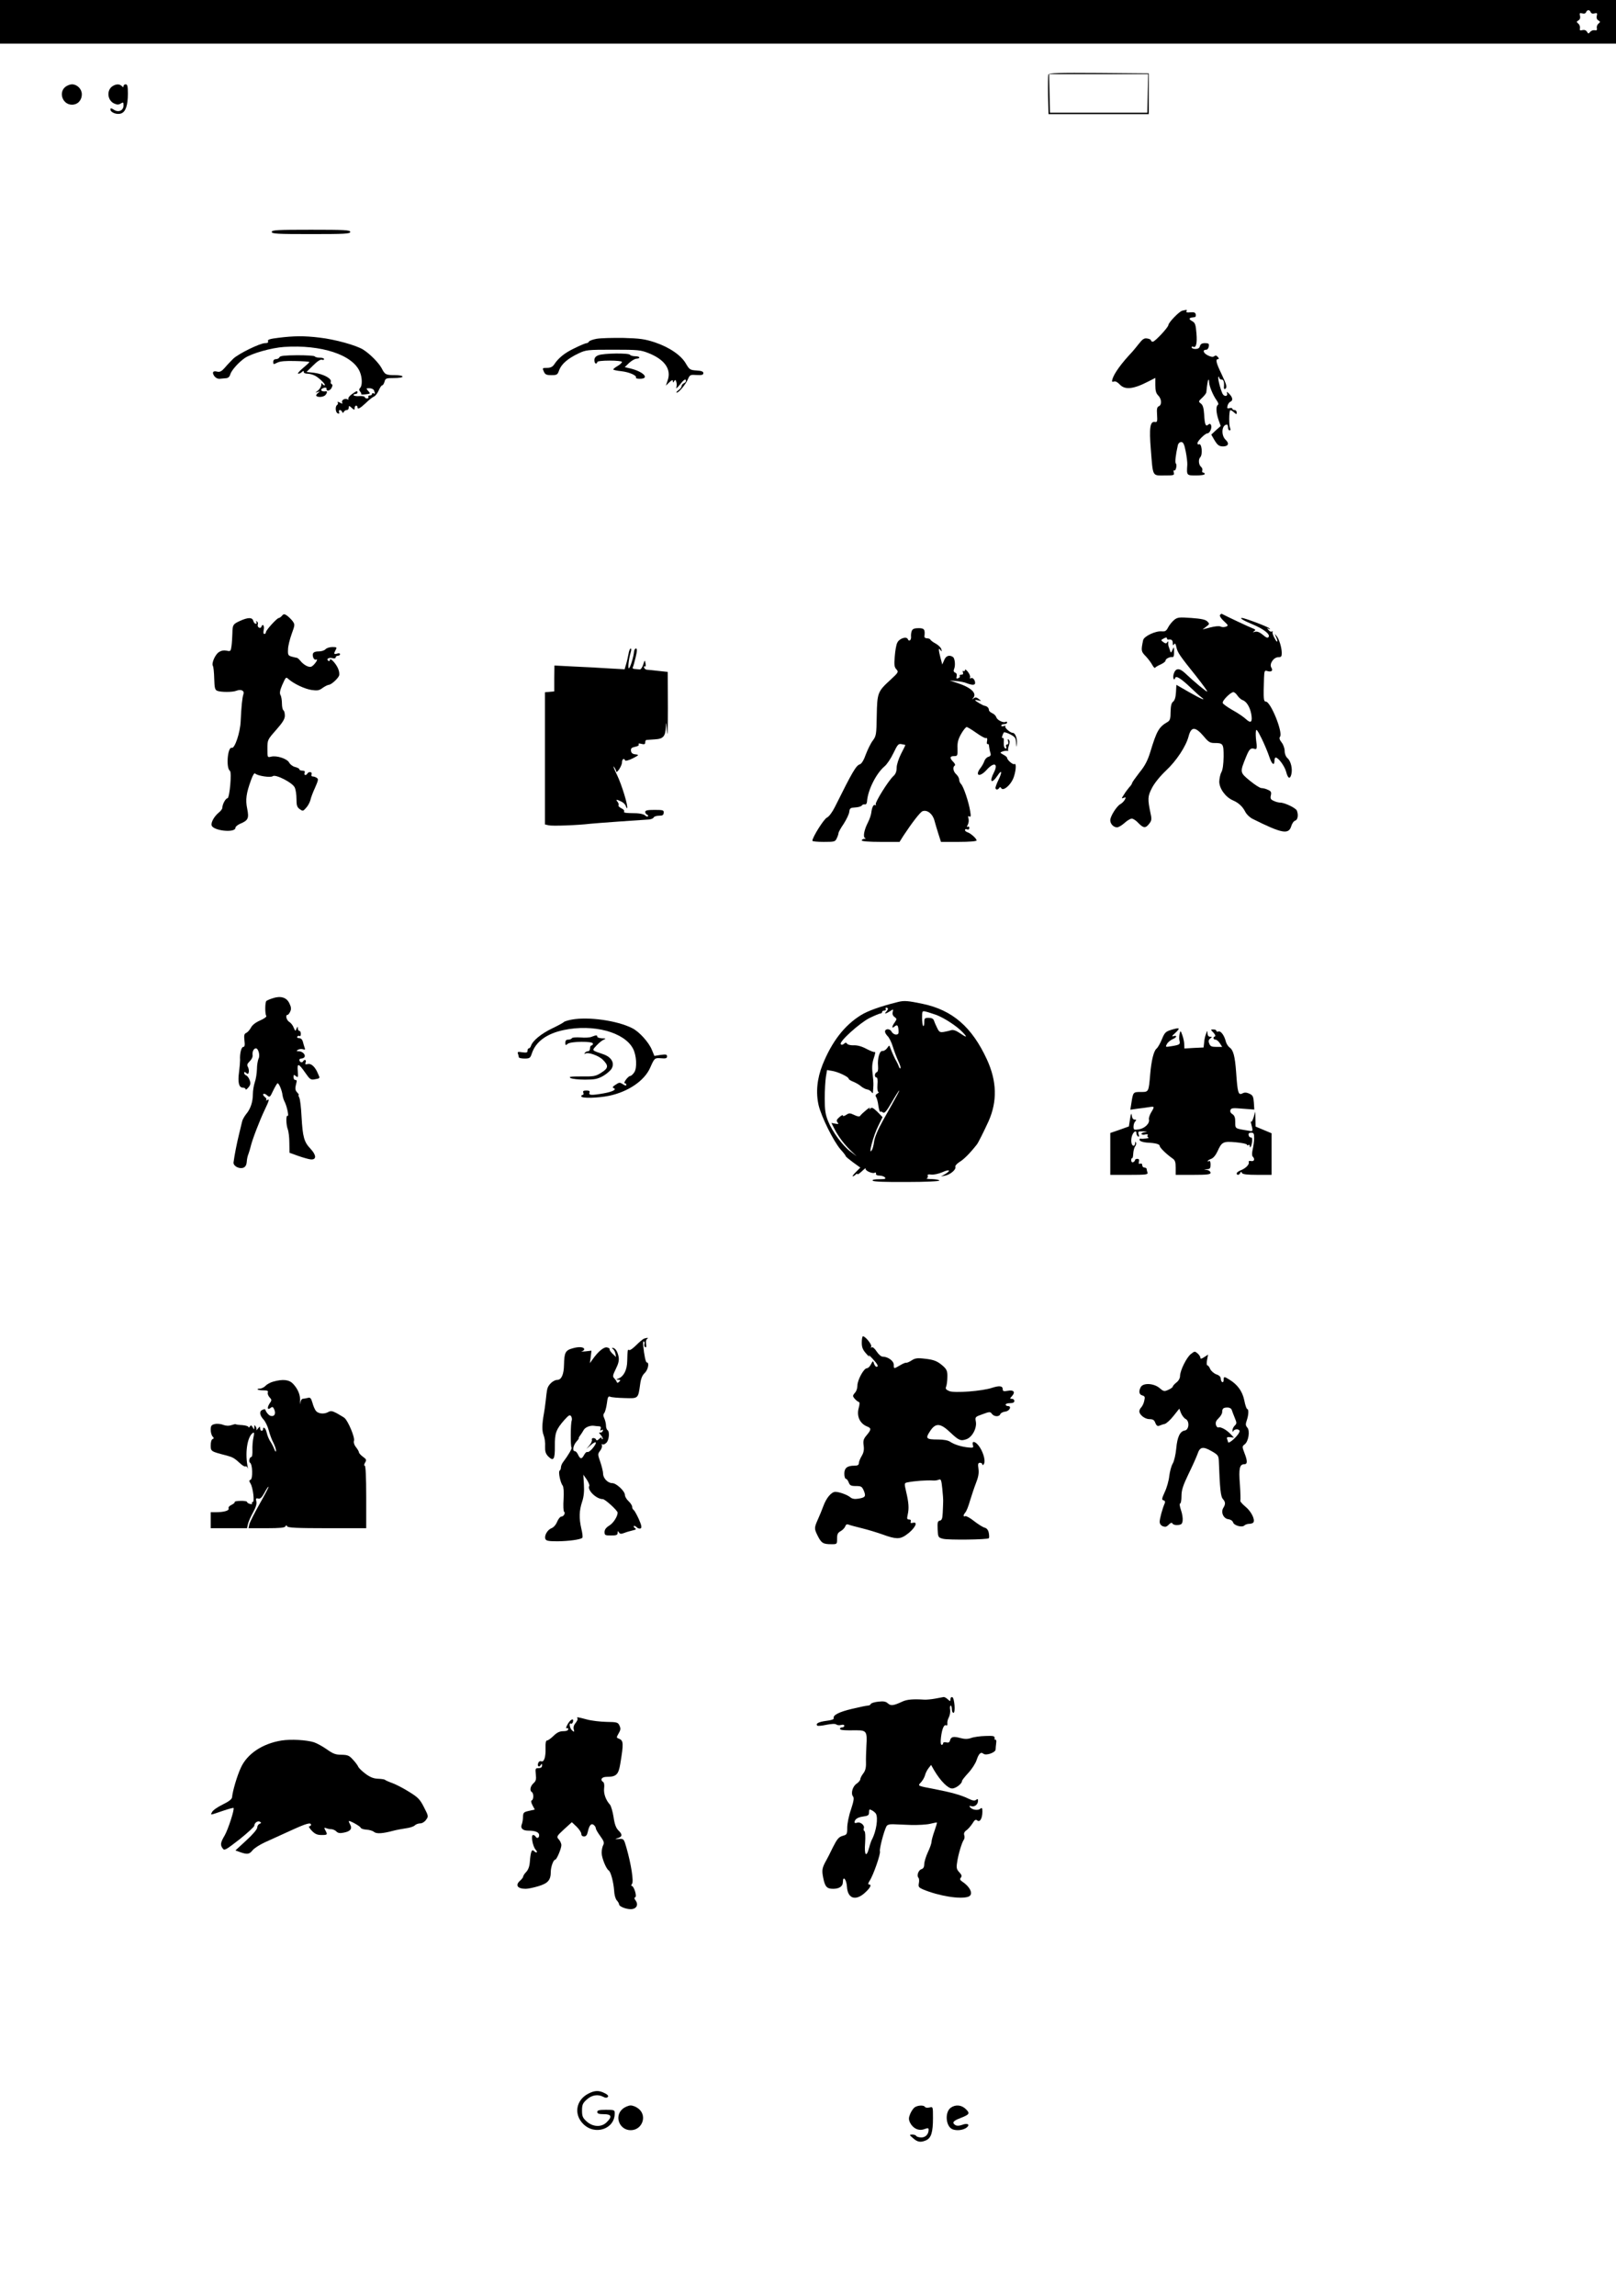 <?xml version="1.0" standalone="no"?>
<!DOCTYPE svg PUBLIC "-//W3C//DTD SVG 20010904//EN"
 "http://www.w3.org/TR/2001/REC-SVG-20010904/DTD/svg10.dtd">
<svg version="1.0" xmlns="http://www.w3.org/2000/svg"
 width="1112pt" height="1579pt" viewBox="0 0 1112 1579"
 preserveAspectRatio="xMidYMid meet">
<g transform="translate(0,1579) scale(0.1,-0.1)"
fill="#000000" stroke="none">
<path d="M0 15640 l0 -150 5560 0 5560 0 0 150 0 150 -5560 0 -5560 0 0 -150z
m10946 66 c3 -8 13 -12 26 -8 18 4 20 2 16 -16 -4 -14 0 -26 10 -32 15 -9 15
-11 2 -22 -9 -7 -14 -21 -12 -31 3 -14 -1 -18 -15 -15 -10 2 -24 -3 -31 -12
-11 -13 -13 -13 -22 2 -6 10 -18 14 -31 11 -17 -5 -20 -2 -17 13 2 10 -3 25
-12 32 -13 11 -13 13 2 22 10 6 14 18 10 32 -4 18 -2 20 16 16 13 -4 23 0 26
8 3 8 10 14 16 14 6 0 13 -6 16 -14z"/>
<path d="M7214 15277 c-2 -7 -3 -71 -2 -143 l3 -129 345 0 345 0 0 140 0 140
-343 3 c-276 2 -344 0 -348 -11z m684 -129 l-3 -133 -335 0 -335 0 -3 133 -3
132 341 0 341 0 -3 -132z"/>
<path d="M449 15192 c-48 -40 -17 -122 46 -122 40 0 68 30 68 72 0 36 -32 68
-68 68 -13 0 -33 -8 -46 -18z"/>
<path d="M777 15199 c-45 -26 -40 -99 9 -121 20 -9 30 -9 45 0 17 11 19 9 19
-13 0 -35 -34 -51 -66 -30 -19 12 -24 13 -24 2 0 -21 46 -38 74 -27 31 11 46
57 46 136 0 50 -3 64 -15 64 -8 0 -15 -5 -15 -12 0 -9 -3 -9 -12 0 -15 15 -37
15 -61 1z"/>
<path d="M1870 14195 c0 -13 37 -15 270 -15 233 0 270 2 270 15 0 13 -37 15
-270 15 -233 0 -270 -2 -270 -15z"/>
<path d="M8135 13653 c-21 -5 -94 -81 -95 -98 0 -16 -93 -115 -107 -115 -7 0
-13 4 -13 9 0 5 -11 11 -25 13 -21 4 -32 -3 -58 -36 -17 -22 -39 -48 -47 -57
-73 -77 -123 -146 -135 -186 -5 -18 -3 -22 10 -17 10 4 25 -4 40 -20 36 -39
94 -33 198 21 l47 24 0 -50 c0 -38 5 -56 20 -71 24 -24 26 -65 4 -74 -12 -5
-15 -18 -12 -59 3 -45 1 -52 -15 -49 -33 6 -40 -41 -28 -188 15 -191 9 -180
93 -180 65 0 70 1 65 20 -3 11 -2 18 3 15 11 -7 21 38 11 48 -7 7 -1 59 14
125 3 13 13 22 23 22 14 0 21 -14 31 -64 7 -35 12 -77 11 -92 -5 -74 -5 -74
60 -74 33 0 60 4 60 10 0 6 -5 10 -11 10 -6 0 -9 6 -6 14 3 8 -1 20 -9 26 -16
14 -19 51 -5 65 19 20 10 102 -10 89 -5 -3 -9 1 -9 8 0 15 53 68 69 68 15 0
32 36 25 55 -5 11 -10 13 -19 5 -19 -16 -25 -1 -29 70 -3 45 -9 65 -23 75 -17
13 -17 15 10 40 15 14 28 31 28 38 5 50 10 81 14 85 3 3 5 -4 5 -15 0 -26 26
-90 51 -125 12 -16 16 -29 9 -33 -14 -9 -12 -53 5 -103 l15 -42 -33 -29 -32
-30 19 -33 c23 -39 34 -48 62 -48 36 0 45 20 18 45 -33 31 -28 104 9 105 4 0
7 -9 7 -20 0 -11 5 -20 11 -20 7 0 8 7 3 18 -8 18 -7 112 1 120 3 3 14 -3 25
-13 18 -16 20 -16 20 -2 0 10 -7 17 -15 17 -8 0 -15 4 -15 9 0 5 -9 7 -19 4
-16 -4 -19 -1 -14 17 3 12 12 24 19 27 20 8 17 30 -8 55 -14 14 -19 16 -15 6
9 -25 -19 -29 -31 -5 -16 35 -34 108 -28 115 3 3 6 0 6 -6 0 -7 7 -12 15 -12
15 0 20 -16 17 -53 -1 -10 3 -15 8 -12 16 10 12 26 -25 104 -37 76 -42 101
-24 101 8 0 8 5 -1 15 -9 11 -16 12 -25 5 -8 -7 -22 -5 -44 6 -32 16 -38 39
-10 39 8 0 15 10 17 23 3 18 -1 22 -26 22 -21 0 -31 -6 -35 -20 -3 -14 -14
-20 -31 -20 -14 0 -26 5 -26 11 0 5 4 8 9 5 21 -13 30 22 24 91 -5 61 -9 73
-29 84 -13 7 -21 15 -18 18 5 6 9 7 35 10 6 0 9 9 7 19 -3 13 -11 16 -37 14
-22 -3 -31 0 -27 7 7 11 4 12 -29 4z"/>
<path d="M1917 13467 c-60 -7 -77 -13 -73 -23 4 -10 -3 -14 -20 -14 -35 0
-182 -72 -219 -107 -16 -16 -43 -44 -58 -62 -22 -25 -34 -31 -52 -27 -30 8
-38 -5 -20 -31 9 -12 23 -19 37 -18 13 1 33 3 44 4 14 1 24 10 28 25 7 27 57
84 101 114 48 32 182 70 270 76 256 17 472 -54 521 -171 17 -40 18 -95 2 -111
-8 -8 -8 -15 0 -25 7 -8 10 -16 7 -18 -2 -3 12 -3 31 -1 34 4 34 5 18 23 -16
18 -16 19 8 19 14 0 29 -7 32 -16 8 -22 8 -26 -4 -19 -5 3 -10 1 -10 -4 0 -6
-7 -11 -16 -11 -8 0 -12 -4 -9 -10 3 -5 -1 -10 -9 -10 -9 0 -16 4 -16 9 0 5
-16 8 -35 7 -20 -2 -38 1 -41 5 -3 5 2 9 10 9 9 0 16 5 16 10 0 15 -7 12 -40
-12 -16 -11 -26 -26 -23 -31 3 -6 1 -7 -5 -4 -16 11 -44 -4 -38 -20 5 -11 2
-11 -15 -2 -13 7 -19 7 -15 1 3 -6 2 -13 -4 -17 -15 -9 -12 -52 4 -58 10 -4
13 -1 9 9 -6 17 13 19 21 2 5 -10 7 -10 12 0 3 6 12 12 20 12 8 0 14 7 14 17
0 14 2 14 20 -2 18 -16 20 -16 20 -2 0 10 5 17 10 17 6 0 10 -4 10 -10 0 -18
16 -10 57 28 22 22 48 42 57 45 9 4 24 23 32 42 8 19 19 35 24 35 5 0 12 11
16 25 6 23 11 25 65 25 33 0 59 4 59 10 0 6 -24 10 -52 10 -62 0 -70 4 -91 46
-20 38 -80 99 -127 129 -47 30 -195 71 -300 83 -104 13 -181 12 -283 -1z"/>
<path d="M4105 13460 c-27 -5 -51 -14 -53 -20 -2 -5 -9 -10 -16 -10 -6 0 -43
-15 -81 -34 -68 -32 -112 -67 -142 -113 -11 -16 -25 -23 -49 -23 -32 0 -33 -1
-22 -25 9 -21 18 -25 53 -25 38 0 42 3 53 35 16 42 60 80 132 114 53 25 62 26
240 26 171 0 189 -2 244 -24 110 -44 156 -110 131 -185 l-13 -38 24 23 c17 16
24 18 24 8 0 -12 2 -12 9 0 7 11 10 10 15 -6 4 -11 3 -29 0 -39 -4 -10 6 -2
22 18 29 37 44 47 44 28 0 -6 -7 -13 -15 -16 -8 -4 -15 -12 -15 -20 0 -7 -10
-20 -22 -28 -12 -9 -17 -16 -11 -16 15 0 63 58 78 95 12 27 16 29 59 26 36 -2
46 1 46 13 0 11 -13 16 -47 18 -44 3 -49 6 -73 47 -33 58 -114 113 -215 147
-68 22 -101 27 -215 30 -74 1 -157 -1 -185 -6z"/>
<path d="M4118 13347 c-19 -7 -28 -18 -28 -34 0 -13 5 -23 10 -23 6 0 10 5 10
10 0 6 35 10 85 10 47 0 85 -4 85 -9 0 -6 -13 -18 -30 -28 -16 -9 -30 -20 -30
-24 0 -3 25 -9 56 -12 54 -6 109 -30 100 -45 -2 -4 10 -7 27 -7 68 0 29 46
-58 69 l-46 11 29 28 c16 15 39 29 51 30 32 2 25 17 -8 17 -17 0 -33 5 -36 10
-8 13 -182 11 -217 -3z"/>
<path d="M1923 13333 c-3 -7 -14 -13 -24 -13 -12 0 -19 -7 -19 -19 0 -18 2
-18 28 -5 20 10 58 13 125 11 54 -1 97 -4 96 -7 0 -3 -21 -22 -45 -42 -25 -21
-39 -38 -32 -38 8 0 19 5 26 12 9 9 12 9 12 0 0 -7 11 -12 25 -12 15 0 38 -6
53 -14 32 -17 80 -66 65 -66 -6 0 -14 6 -16 13 -3 6 -6 2 -6 -10 -1 -12 -11
-29 -23 -39 -20 -15 -21 -16 -3 -10 18 6 19 5 3 -7 -10 -8 -15 -17 -11 -20 11
-11 48 -8 61 5 13 13 16 29 5 27 -34 -6 -46 15 -13 24 10 3 18 0 17 -5 -4 -21
22 -18 34 3 8 16 9 24 1 27 -6 2 -8 10 -6 17 8 21 -51 53 -113 61 l-54 6 46
45 c28 28 51 43 60 39 8 -3 15 -1 15 4 0 6 -13 10 -29 10 -17 0 -32 4 -35 9
-3 5 -58 8 -122 8 -86 -1 -117 -4 -121 -14z"/>
<path d="M1940 11555 c-7 -8 -16 -15 -21 -15 -13 0 -88 -83 -89 -97 0 -7 -5
-13 -11 -13 -7 0 -8 11 -4 30 6 29 -9 44 -17 18 -2 -6 -10 -8 -17 -4 -7 5 -10
14 -7 22 3 7 0 16 -6 20 -7 4 -8 3 -4 -4 4 -7 2 -12 -4 -12 -7 0 -14 9 -17 20
-7 25 -35 25 -89 1 -51 -23 -54 -28 -55 -88 -1 -26 -3 -65 -6 -86 -5 -36 -7
-38 -33 -32 -19 4 -37 1 -54 -10 -26 -17 -52 -77 -41 -95 4 -6 8 -45 9 -87 2
-65 5 -77 21 -84 26 -10 104 -10 130 0 33 13 58 2 50 -23 -8 -24 -14 -79 -19
-186 -3 -78 -41 -190 -61 -183 -29 9 -41 -140 -13 -158 14 -9 -2 -189 -17
-189 -12 0 -35 -41 -35 -65 0 -7 -10 -22 -23 -32 -33 -27 -56 -68 -51 -89 10
-38 164 -54 164 -17 0 8 15 20 33 28 55 23 61 37 48 103 -13 62 -7 106 27 199
12 33 22 49 28 43 16 -16 107 -30 121 -18 19 15 137 -45 151 -78 7 -14 12 -49
12 -79 0 -44 4 -57 23 -70 21 -15 23 -14 44 10 13 14 25 38 29 53 3 15 17 53
32 85 22 50 24 60 12 67 -8 6 -21 10 -29 10 -7 0 -11 6 -7 15 6 17 -19 21 -29
5 -10 -16 -25 -12 -19 5 4 10 0 15 -15 15 -12 0 -21 4 -21 9 0 5 -13 12 -29
16 -15 3 -34 17 -41 30 -14 27 -86 51 -125 41 -25 -6 -25 -6 -25 55 0 61 1 62
60 129 45 51 60 75 60 98 0 17 -4 34 -10 37 -5 3 -10 24 -10 46 0 22 -4 49
-10 59 -7 13 -4 31 11 67 27 60 26 59 46 41 39 -33 111 -66 156 -73 41 -6 53
-4 77 14 16 11 35 21 42 21 17 1 62 41 71 63 4 10 1 32 -7 50 -15 35 -56 78
-56 58 0 -7 -5 -9 -10 -6 -18 11 1 25 26 19 14 -4 24 -2 24 5 0 6 7 11 15 11
8 0 15 5 15 11 0 6 -9 8 -20 4 -23 -7 -25 -2 -10 26 10 17 7 19 -23 19 -19 0
-40 -7 -47 -15 -7 -8 -27 -15 -46 -15 -37 0 -48 -11 -39 -41 4 -12 12 -18 21
-15 19 7 -15 -41 -34 -49 -17 -7 -52 12 -74 39 -9 11 -20 21 -25 22 -4 0 -20
4 -35 8 -25 7 -28 12 -26 50 0 22 12 70 25 106 23 63 23 65 6 89 -10 13 -28
30 -39 38 -18 12 -23 11 -34 -2z"/>
<path d="M8395 11560 c-4 -6 8 -25 27 -42 31 -29 32 -31 13 -38 -11 -4 -27 -4
-36 1 -9 5 -39 2 -70 -6 l-54 -14 25 19 c24 18 24 20 8 36 -13 13 -42 19 -110
24 -85 6 -95 5 -119 -14 -14 -12 -32 -34 -41 -51 -12 -24 -20 -29 -44 -27 -42
4 -123 -34 -128 -61 -15 -72 -14 -78 18 -110 17 -18 37 -45 45 -60 8 -15 17
-24 20 -19 3 5 21 15 39 23 17 8 32 19 32 25 0 13 29 28 48 25 8 -1 12 11 11
36 0 36 -1 37 -11 13 -7 -18 -12 -21 -15 -10 -2 8 -7 22 -10 30 -4 8 -5 22 -4
30 1 11 0 12 -7 3 -6 -10 -12 -10 -27 1 -18 13 -18 14 3 25 14 8 22 8 22 1 0
-5 3 -9 8 -9 22 4 32 -3 32 -23 0 -17 3 -19 9 -9 6 10 11 4 16 -20 8 -37 21
-56 138 -202 43 -55 77 -101 74 -103 -4 -4 -91 68 -154 128 -38 35 -63 34 -76
-5 -9 -27 1 -55 10 -29 6 17 41 -5 108 -69 28 -27 59 -55 70 -63 40 -30 3 -15
-83 34 l-87 50 -3 -52 c-2 -34 -9 -56 -20 -64 -11 -8 -16 -28 -17 -69 0 -46
-4 -60 -19 -69 -62 -36 -76 -61 -121 -209 -18 -58 -37 -95 -75 -141 -27 -35
-50 -67 -50 -72 0 -4 -8 -17 -19 -28 -10 -12 -27 -34 -37 -51 -18 -27 -18 -29
-1 -22 15 6 16 4 7 -13 -6 -11 -19 -24 -30 -30 -26 -14 -70 -84 -70 -111 0
-25 22 -49 47 -49 10 0 33 14 51 30 18 17 41 30 50 30 9 0 30 -13 45 -30 35
-36 50 -38 75 -5 16 20 18 31 10 67 -22 104 -21 121 9 179 17 33 55 80 96 119
72 67 138 167 156 236 18 69 46 68 105 -1 30 -37 43 -45 71 -45 62 0 65 -4 65
-94 -1 -51 -6 -90 -15 -106 -8 -14 -14 -43 -15 -65 0 -48 43 -107 93 -129 40
-17 68 -43 87 -81 9 -17 31 -38 50 -47 200 -100 247 -109 265 -51 5 18 17 36
27 39 18 5 24 38 12 69 -7 18 -84 55 -114 55 -11 0 -31 5 -45 12 -21 9 -25 16
-20 38 5 22 1 29 -20 38 -14 7 -34 12 -45 12 -10 0 -46 23 -80 51 -69 57 -69
57 -25 165 22 54 32 63 60 53 14 -5 16 10 9 57 -3 22 -4 52 -2 65 2 19 10 9
40 -51 20 -41 44 -99 53 -127 17 -51 35 -63 35 -22 0 10 4 19 8 19 19 0 61
-58 72 -97 12 -48 27 -55 36 -18 9 37 -3 90 -26 110 -12 11 -20 31 -20 50 0
18 -9 44 -21 59 -14 18 -18 30 -11 39 22 28 -64 242 -98 242 -15 0 -17 18 -12
163 2 48 4 53 22 47 29 -9 42 2 28 24 -15 25 16 71 48 71 20 0 24 5 24 28 0
38 -17 94 -35 117 -16 19 -16 19 -6 -2 19 -38 11 -50 -8 -13 -11 19 -17 39
-14 44 4 5 1 6 -4 3 -6 -4 -17 1 -24 10 -12 14 -12 16 1 8 11 -6 12 -5 4 4
-10 11 -169 71 -188 71 -19 0 9 -17 73 -44 77 -32 122 -68 111 -86 -6 -10 -16
-7 -40 14 -22 18 -39 25 -54 21 -16 -5 -18 -4 -6 4 12 8 10 12 -11 20 -20 7
-177 81 -211 99 -3 2 -9 -2 -13 -8z m121 -555 c9 -13 25 -27 35 -30 26 -9 50
-47 59 -95 10 -56 -2 -68 -36 -36 -16 15 -57 43 -92 62 -35 20 -66 42 -68 49
-6 15 53 74 73 75 7 0 20 -11 29 -25z"/>
<path d="M6275 11453 c-5 -10 -7 -28 -6 -40 3 -25 -14 -39 -22 -19 -9 22 -60
5 -73 -25 -7 -13 -14 -55 -17 -94 -5 -57 -3 -73 11 -88 16 -18 15 -21 -39 -71
-90 -82 -93 -90 -96 -249 -2 -129 -4 -139 -27 -170 -14 -18 -35 -61 -48 -95
-13 -38 -29 -64 -40 -68 -27 -8 -50 -47 -172 -292 -19 -38 -41 -68 -56 -75
-21 -10 -99 -134 -100 -159 0 -5 35 -8 78 -8 75 0 79 1 90 25 7 14 12 31 12
36 0 6 16 35 36 64 19 30 37 67 38 82 3 25 8 28 41 30 21 1 41 7 45 13 4 6 13
10 21 8 8 -2 14 6 15 19 5 79 63 194 121 243 17 14 44 55 61 91 29 60 34 66
57 61 14 -2 25 -5 25 -6 0 -1 -13 -29 -30 -61 -17 -34 -30 -74 -30 -95 0 -25
-7 -43 -21 -56 -35 -31 -130 -184 -123 -196 4 -6 3 -8 -3 -5 -12 8 -23 -14
-28 -55 -2 -15 -12 -44 -23 -65 -26 -51 -35 -100 -19 -107 7 -2 4 -5 -5 -5
-10 -1 -18 -5 -18 -11 0 -6 50 -10 130 -10 l130 0 27 43 c58 88 115 162 131
168 32 12 70 -18 82 -64 6 -23 19 -66 28 -94 l17 -53 123 0 c71 0 122 4 122
10 0 13 -39 48 -62 56 -10 3 -18 10 -18 16 0 5 7 8 15 4 9 -3 15 0 15 10 0 8
-5 12 -11 8 -8 -4 -7 0 1 15 6 12 8 31 4 43 -4 15 -3 18 6 13 10 -6 12 2 6 36
-9 60 -46 171 -63 187 -7 7 -13 21 -13 31 0 10 -9 26 -20 36 -21 19 -26 50
-10 60 5 3 1 14 -10 25 -27 27 -25 40 5 40 24 0 25 3 24 53 -2 40 4 63 25 100
15 26 32 47 38 47 5 0 35 -18 66 -40 31 -22 61 -39 67 -36 8 3 10 -5 7 -21 -3
-14 -1 -23 4 -20 5 3 10 -5 10 -16 1 -12 5 -32 9 -44 5 -16 2 -23 -14 -28 -11
-3 -23 -16 -27 -28 -4 -12 -15 -33 -25 -46 -44 -56 -9 -70 40 -16 50 56 82 46
51 -16 -35 -68 -17 -84 25 -22 29 44 33 25 5 -32 -11 -22 -19 -46 -20 -52 0
-16 16 -17 26 -2 4 8 9 7 14 -2 13 -20 59 16 81 64 19 44 26 113 9 102 -10 -6
-50 29 -50 43 0 5 -12 15 -26 22 -24 14 -25 14 -5 22 12 4 27 6 34 4 6 -1 9
-1 5 1 -3 2 -2 18 4 34 7 22 7 34 0 41 -8 8 -9 5 -5 -11 3 -13 1 -21 -7 -21
-7 0 -10 -7 -6 -16 4 -10 1 -14 -6 -11 -8 2 -12 19 -11 41 2 22 -1 34 -7 31
-9 -5 -5 16 7 37 2 5 22 -1 44 -12 34 -18 39 -25 41 -58 1 -36 1 -36 5 -5 4
34 -11 73 -28 73 -18 0 -59 37 -51 45 4 5 -1 5 -10 2 -10 -4 -18 -2 -18 3 0 6
9 10 20 10 11 0 20 5 20 11 0 5 -4 8 -9 5 -15 -10 -59 11 -65 31 -3 10 -16 23
-28 28 -13 6 -23 15 -23 22 0 14 -12 26 -29 29 -13 2 -66 33 -66 39 0 2 10 1
23 -2 22 -5 22 -5 2 10 -15 12 -24 13 -35 4 -12 -9 -13 -8 -4 2 29 32 -12 72
-106 103 l-55 18 45 -4 c25 -2 58 -8 73 -15 37 -14 57 -14 57 2 0 21 -17 40
-29 33 -6 -4 -9 -2 -6 6 3 7 -4 24 -15 38 -11 14 -20 19 -20 12 0 -7 -4 -10
-10 -7 -6 3 -7 -1 -4 -9 4 -11 0 -16 -11 -16 -9 0 -14 -4 -11 -9 3 -5 -1 -12
-10 -15 -13 -5 -15 -2 -11 13 3 12 -1 22 -10 25 -10 4 -13 12 -8 24 11 25 6
75 -8 84 -25 16 -48 8 -60 -22 l-13 -30 -12 45 c-15 56 -15 75 -1 55 8 -13 10
-12 7 4 -2 11 -19 28 -38 39 -19 10 -36 23 -38 28 -2 5 -12 9 -23 9 -11 0 -19
6 -18 13 6 48 -1 57 -40 57 -27 0 -41 -5 -46 -17z"/>
<path d="M4325 11293 c-4 -21 -11 -53 -17 -72 l-10 -34 -107 6 c-58 4 -167 10
-241 13 l-135 7 -1 -89 0 -89 -32 -3 -32 -3 0 -454 0 -455 26 -6 c25 -6 195 0
289 11 37 4 332 25 399 29 16 1 31 7 34 14 2 6 18 12 36 12 25 0 32 4 33 20 2
18 -4 20 -63 20 -48 0 -64 -3 -64 -14 0 -8 6 -16 13 -19 6 -2 9 -7 6 -11 -4
-4 -13 -1 -20 6 -8 8 -34 14 -59 15 -79 1 -91 3 -85 13 3 5 -5 15 -19 21 -14
7 -23 16 -20 21 3 5 0 15 -6 23 -15 18 -9 19 24 3 14 -6 28 -20 32 -30 3 -11
7 -18 9 -16 10 9 -37 163 -69 228 -20 41 -30 66 -21 56 8 -11 15 -25 15 -30 1
-22 40 37 40 60 0 24 15 33 22 14 2 -5 25 1 51 14 45 23 46 25 20 28 -20 2
-29 9 -31 24 -2 17 4 23 28 28 18 3 29 10 25 16 -4 7 2 9 19 4 20 -5 26 -2 26
10 0 9 3 16 8 17 4 0 29 2 56 4 61 3 75 20 78 89 1 38 3 30 8 -34 4 -51 6 12
6 162 l-1 247 -65 7 c-36 4 -71 8 -79 8 -8 1 -16 7 -19 15 -2 8 0 11 5 8 6 -4
8 4 5 20 -5 26 -5 26 -16 -8 -6 -19 -17 -34 -23 -33 -7 1 -22 2 -34 3 -11 0
-18 5 -15 10 3 5 12 36 20 70 11 46 11 61 2 61 -6 0 -12 -10 -13 -22 -3 -35
-25 -108 -35 -114 -9 -6 -2 64 12 109 5 16 5 27 0 27 -5 0 -12 -17 -15 -37z"/>
<path d="M1875 8924 c-20 -6 -39 -15 -42 -18 -10 -9 -10 -90 -1 -102 5 -6 -11
-18 -42 -32 -32 -14 -55 -32 -64 -51 -9 -16 -23 -31 -32 -35 -13 -5 -16 -16
-12 -51 4 -33 2 -45 -8 -45 -13 0 -25 -45 -22 -90 0 -14 -3 -51 -7 -82 -10
-71 -1 -108 25 -108 11 0 20 -5 20 -11 0 -6 8 -1 19 12 15 18 17 29 9 50 -5
15 -16 30 -24 33 -8 3 -14 11 -14 17 0 9 4 8 14 0 11 -10 15 -8 18 6 2 10 -1
26 -6 35 -8 14 -5 22 12 39 13 12 22 30 20 42 -3 25 8 47 23 47 17 0 30 -50
18 -71 -5 -11 -11 -43 -11 -72 -1 -29 -7 -69 -15 -91 -7 -21 -13 -58 -13 -81
0 -53 -16 -102 -47 -138 -12 -16 -25 -38 -27 -50 -3 -12 -12 -51 -21 -87 -15
-60 -32 -147 -38 -194 -3 -25 38 -47 67 -37 15 6 22 18 24 42 1 19 7 43 12 54
4 11 11 34 15 50 9 42 61 178 96 251 32 67 35 79 17 68 -7 -4 -10 -4 -6 1 4 4
0 14 -10 21 -9 7 -14 16 -10 20 5 4 16 0 26 -9 18 -16 20 -14 42 33 13 27 27
50 30 50 10 0 31 -51 34 -82 2 -13 8 -33 14 -44 16 -30 32 -105 21 -98 -12 7
-11 -59 1 -92 6 -15 11 -57 11 -94 l1 -68 61 -22 c34 -12 73 -23 87 -24 39 -2
37 30 -3 73 -45 47 -54 81 -62 220 -3 63 -10 123 -16 133 -5 10 -7 18 -4 18 4
0 -1 7 -10 17 -15 15 -16 27 -4 73 2 8 -2 14 -8 13 -7 -2 -13 7 -13 18 0 19 2
20 16 8 15 -12 16 -9 13 34 -5 58 5 56 51 -10 32 -46 38 -51 65 -46 39 7 38 6
23 39 -19 47 -47 72 -70 66 -17 -4 -20 -2 -15 11 7 18 -8 24 -18 7 -7 -12 -25
-4 -25 11 0 5 6 9 14 9 8 0 18 5 21 10 10 16 -14 40 -39 40 -17 0 -18 2 -6 10
8 5 24 7 34 4 15 -5 18 -3 12 11 -3 9 -9 28 -12 41 -4 15 -13 24 -26 24 -10 0
-16 5 -13 10 4 6 11 8 16 5 5 -4 9 3 9 14 0 12 -4 21 -10 21 -5 0 -10 8 -11
18 0 14 -2 14 -9 -3 -7 -19 -8 -18 -19 7 -5 15 -19 33 -31 40 -19 12 -28 48
-12 48 5 0 13 10 19 23 8 17 7 31 -6 57 -19 41 -61 53 -116 34z"/>
<path d="M6175 8898 c-120 -30 -205 -61 -250 -89 -115 -71 -201 -183 -265
-342 -38 -96 -47 -190 -27 -278 19 -80 103 -249 151 -304 20 -22 36 -43 36
-47 0 -3 23 -22 50 -42 l50 -36 -30 -30 c-17 -17 -27 -30 -22 -30 4 0 13 5 20
12 7 7 12 8 12 3 0 -5 14 4 32 21 17 16 28 24 25 18 -8 -14 47 -39 63 -29 6 3
9 1 8 -7 -2 -8 7 -13 23 -13 14 0 31 -5 38 -12 9 -10 2 -13 -39 -13 -33 0 -49
-4 -45 -10 5 -7 86 -10 236 -9 132 0 227 5 223 10 -3 5 -26 9 -52 10 -26 0
-42 3 -35 5 7 3 10 11 7 18 -3 9 4 11 24 8 17 -2 50 5 76 16 50 23 63 13 19
-13 l-28 -16 30 6 c36 8 75 42 69 60 -3 7 10 22 29 34 30 18 71 59 119 120 10
13 48 89 81 161 60 136 57 274 -12 424 -103 223 -237 339 -441 382 -105 22
-129 24 -175 12z m-65 -46 c0 -4 -5 -13 -12 -20 -17 -17 -2 -15 27 4 22 15 23
14 18 -6 -4 -13 1 -26 12 -34 17 -12 17 -15 2 -37 -21 -29 -22 -46 -2 -29 19
16 25 10 28 -26 2 -23 -2 -29 -18 -29 -11 0 -24 9 -30 20 -11 22 -45 22 -45 0
0 -8 9 -22 19 -32 10 -10 26 -42 35 -72 9 -30 26 -74 37 -98 12 -24 19 -47 15
-50 -3 -3 -8 3 -11 13 -4 10 -11 26 -16 34 -11 17 -32 65 -43 94 -6 19 -7 19
-22 -3 -9 -12 -23 -20 -31 -19 -20 4 -36 -51 -31 -104 2 -24 -1 -39 -9 -42
-16 -6 -17 -36 -2 -36 7 0 10 -18 7 -50 -2 -29 1 -50 7 -50 6 0 2 -5 -8 -11
-12 -7 -15 -15 -9 -22 5 -7 13 -34 16 -60 4 -27 10 -46 13 -43 4 3 12 1 19 -5
10 -8 24 8 60 70 26 45 49 81 51 81 4 0 -3 -14 -110 -204 -35 -62 -58 -117
-62 -146 -3 -25 -10 -52 -16 -60 -27 -44 10 99 44 166 l30 61 -35 36 c-28 27
-38 33 -48 24 -10 -9 -11 -9 -5 3 8 14 -52 -35 -67 -55 -4 -6 -20 -3 -40 7
-29 14 -36 14 -56 0 -12 -8 -22 -10 -22 -4 0 6 -11 1 -24 -11 -20 -17 -22 -25
-13 -36 10 -12 7 -13 -15 -9 l-27 5 21 -41 c26 -52 72 -112 117 -154 l36 -34
-44 33 c-54 41 -124 136 -153 209 -18 44 -23 75 -23 155 0 55 4 122 8 148 l8
48 35 -6 c40 -6 114 -41 114 -54 0 -5 15 -14 33 -21 17 -7 41 -21 52 -31 11
-9 29 -19 40 -21 11 -1 25 -9 31 -17 9 -12 11 -12 11 0 1 8 2 28 3 44 1 17 -2
55 -6 86 -5 41 -2 70 9 103 9 26 12 44 7 41 -5 -3 -30 7 -57 21 -31 17 -62 26
-87 25 -22 -1 -43 4 -47 11 -6 9 -11 9 -22 -1 -10 -8 -17 -8 -22 -2 -11 18
131 146 199 180 35 17 69 31 75 31 6 0 11 5 11 10 0 6 7 10 16 10 8 0 12 5 9
10 -3 6 -1 10 4 10 6 0 11 -4 11 -8z m333 -42 c57 -22 141 -77 181 -119 36
-38 29 -39 -21 -5 -25 17 -44 23 -58 19 -11 -4 -34 -9 -50 -12 -27 -4 -33 -1
-47 29 -9 18 -19 41 -22 51 -4 11 -16 17 -36 17 -27 0 -30 -3 -30 -32 0 -17
-3 -28 -7 -24 -5 4 -8 30 -8 56 0 47 1 49 25 43 14 -3 46 -14 73 -23z"/>
<path d="M3935 8778 c-27 -5 -52 -13 -55 -17 -3 -4 -39 -24 -81 -44 -75 -36
-133 -84 -145 -119 -3 -10 -10 -18 -15 -18 -5 0 -9 -7 -9 -16 0 -13 -7 -15
-36 -11 -29 5 -35 3 -30 -9 3 -9 6 -20 6 -25 0 -5 18 -9 39 -9 36 0 40 3 51
36 27 80 101 135 219 160 204 43 417 -14 477 -128 24 -46 29 -131 9 -162 -9
-14 -22 -26 -29 -26 -14 -1 -51 -50 -36 -50 5 0 10 -5 10 -11 0 -7 -9 -6 -23
4 -22 14 -26 14 -51 -3 -19 -12 -24 -19 -14 -23 24 -9 -5 -25 -66 -36 -84 -15
-107 -14 -100 4 5 11 -1 15 -21 15 -20 0 -26 -4 -21 -15 3 -8 1 -15 -4 -15 -6
0 -10 -4 -10 -10 0 -15 114 -12 192 4 132 28 243 104 282 193 30 68 31 68 75
65 33 -3 41 0 41 13 0 13 -7 15 -44 10 l-43 -7 -17 41 c-20 51 -88 127 -136
150 -102 52 -300 80 -415 59z"/>
<path d="M8055 8706 c-34 -11 -42 -19 -60 -64 -12 -29 -28 -57 -37 -64 -19
-16 -35 -81 -43 -173 -11 -127 -10 -125 -65 -125 -53 0 -53 0 -65 -78 l-7 -44
48 7 c27 3 64 8 82 11 37 6 38 4 13 -37 -10 -17 -17 -38 -15 -47 7 -28 -28
-62 -69 -69 -34 -5 -37 -4 -37 19 0 13 5 29 12 36 9 9 8 12 -4 12 -11 0 -18
10 -20 28 -3 21 -6 15 -12 -24 l-8 -51 -64 -23 -64 -22 0 -144 0 -144 131 0
c115 0 130 2 125 16 -3 9 -6 20 -6 25 0 5 -7 9 -15 9 -8 0 -15 7 -15 16 0 10
-6 14 -14 11 -10 -4 -12 0 -9 14 4 13 0 19 -11 19 -9 0 -16 -4 -16 -9 0 -5 -6
-11 -13 -14 -7 -3 -13 3 -13 13 0 10 3 17 7 15 3 -2 6 12 7 32 1 19 7 41 13
49 6 7 9 19 6 26 -4 8 -6 7 -6 -4 -1 -10 -5 -18 -10 -18 -15 0 -21 32 -13 64
9 32 32 48 32 22 0 -8 5 -18 11 -22 8 -4 9 0 4 15 -6 19 -3 21 32 20 30 -2 32
-3 10 -6 -15 -2 -25 -8 -22 -13 3 -4 15 -6 27 -2 13 3 19 1 15 -6 -4 -5 -1
-13 5 -15 12 -5 -36 -11 -55 -8 -5 1 -7 -4 -5 -11 3 -7 24 -14 49 -16 62 -3
89 -11 89 -23 0 -12 48 -58 88 -86 18 -12 22 -25 22 -64 l0 -49 120 0 c97 0
120 3 120 14 0 8 -10 17 -22 19 l-23 4 23 2 c18 1 22 7 22 32 0 17 -4 28 -10
24 -5 -3 -10 -4 -10 0 0 3 11 10 24 15 15 5 32 26 44 52 29 65 39 70 126 62
42 -4 76 -11 76 -16 0 -5 5 -6 10 -3 6 3 10 1 10 -6 0 -24 13 0 16 31 2 19 -1
29 -8 27 -7 -1 -14 6 -16 16 -2 12 3 17 17 17 18 0 21 -6 21 -37 0 -21 -5 -56
-10 -78 -6 -25 -5 -44 0 -49 17 -17 11 -35 -11 -31 -12 3 -19 0 -16 -8 5 -16
-22 -43 -56 -56 -15 -6 -27 -15 -27 -21 0 -14 17 -13 24 3 5 10 7 10 12 0 4
-9 35 -13 105 -13 l99 0 0 143 0 143 -55 23 -55 23 -1 51 -1 52 -12 -40 c-7
-22 -15 -35 -17 -30 -3 6 -4 4 -2 -3 17 -69 19 -64 -23 -57 -87 14 -84 12 -84
58 0 31 -5 45 -20 55 -12 7 -17 18 -13 28 5 14 17 15 85 9 l79 -6 -3 48 c-3
41 -7 50 -30 61 -20 9 -33 10 -47 3 -30 -16 -35 1 -45 145 -8 109 -19 152 -45
170 -10 7 -22 26 -26 41 -10 42 -35 75 -51 69 -8 -3 -14 -1 -14 4 0 6 -9 10
-20 10 -21 0 -21 0 0 -22 12 -13 16 -24 10 -26 -15 -5 -12 -22 4 -22 7 0 21
-11 30 -25 l16 -25 -40 0 c-33 0 -42 4 -49 23 -7 16 -5 25 7 35 14 11 14 12
-1 12 -11 0 -17 8 -18 23 0 21 -1 21 -10 -3 -6 -14 -12 -40 -13 -59 l-4 -35
-66 -3 -66 -4 -1 28 c0 15 -6 44 -13 63 -12 34 -13 34 -19 10 -3 -14 -4 -35
-1 -47 7 -25 2 -29 -54 -38 -43 -7 -44 -7 -32 15 6 12 25 27 41 34 30 13 30
29 1 19 -10 -3 -5 6 11 19 43 40 38 44 -28 24z"/>
<path d="M4072 8660 c-13 -6 -47 -8 -77 -5 -30 2 -57 0 -60 -5 -3 -6 -15 -10
-26 -10 -13 0 -19 -7 -19 -21 0 -18 2 -20 16 -8 21 18 174 19 174 2 0 -7 -4
-13 -10 -13 -5 0 -10 -9 -10 -20 0 -11 -6 -20 -14 -20 -8 0 -18 -5 -22 -12 -4
-7 -3 -8 4 -4 19 12 92 -14 120 -42 41 -41 39 -58 -10 -89 -39 -25 -51 -27
-137 -26 -74 0 -90 -2 -75 -11 10 -6 55 -11 99 -11 67 0 87 4 125 25 24 14 51
37 59 51 22 39 -2 80 -59 99 -81 28 -78 24 -45 60 17 18 39 36 50 40 17 7 14
9 -12 9 -18 1 -33 6 -33 11 0 12 -7 12 -38 0z"/>
<path d="M5930 6557 c0 -34 7 -50 31 -77 17 -19 26 -26 19 -15 -7 11 4 2 24
-19 36 -39 44 -56 27 -56 -5 0 -13 10 -17 22 -6 21 -7 21 -21 -5 -7 -15 -20
-27 -28 -27 -21 0 -65 -81 -65 -119 0 -18 -7 -39 -15 -47 -8 -9 -15 -19 -15
-24 0 -10 25 -37 40 -42 6 -2 6 -16 -1 -41 -16 -57 8 -108 59 -128 28 -11 28
-21 -4 -59 -22 -26 -26 -38 -21 -72 4 -29 0 -49 -14 -72 -10 -17 -19 -39 -19
-48 0 -13 -8 -18 -31 -18 -49 0 -69 -16 -69 -55 0 -19 5 -35 10 -35 6 0 15
-11 20 -25 8 -21 16 -25 50 -25 36 0 41 -3 54 -32 16 -39 11 -47 -38 -55 -25
-4 -42 -1 -54 9 -20 17 -76 38 -104 38 -27 0 -62 -42 -82 -97 -10 -27 -26 -66
-36 -88 -28 -63 -28 -67 -4 -116 26 -52 38 -59 95 -59 39 0 39 0 39 38 0 31 5
41 25 52 13 7 27 22 31 32 4 13 11 17 22 13 10 -4 51 -15 92 -25 41 -10 107
-30 146 -44 87 -32 117 -32 157 -4 59 40 91 96 48 85 -14 -3 -18 -1 -14 9 3 9
-1 14 -12 14 -14 0 -15 6 -9 33 10 44 7 82 -10 155 -14 61 -14 62 7 67 50 10
131 16 180 13 12 -1 29 2 38 6 14 6 17 -4 23 -61 4 -37 7 -79 6 -93 0 -14 -2
-47 -3 -75 -2 -39 -6 -50 -20 -53 -15 -3 -17 -12 -15 -60 3 -55 4 -56 38 -65
36 -9 304 -6 314 4 4 3 3 20 0 37 -4 20 -14 32 -29 36 -12 3 -44 23 -71 44
-27 22 -55 37 -61 35 -17 -6 -16 6 0 26 8 9 22 45 32 81 11 36 29 90 41 121
16 40 21 67 17 97 -5 34 -3 42 11 42 9 0 16 -6 16 -12 0 -7 5 -5 11 5 13 23
-9 93 -41 130 -25 28 -44 27 -35 -3 5 -15 1 -18 -27 -15 -50 4 -103 21 -129
39 -15 10 -44 16 -84 16 -81 0 -88 7 -58 53 40 64 73 62 144 -6 56 -53 70 -59
109 -45 40 14 73 76 65 121 -6 32 -5 33 46 51 48 18 53 18 64 3 15 -21 51 -22
58 -3 3 8 18 16 34 18 30 3 47 38 19 38 -9 0 -16 5 -16 10 0 6 14 10 30 10 20
0 30 5 30 15 0 8 -7 15 -17 15 -15 0 -15 2 1 19 25 28 11 44 -30 36 -27 -5
-34 -3 -34 10 0 24 -22 27 -72 11 -67 -23 -261 -38 -296 -23 -23 10 -28 16
-21 32 4 11 8 41 8 66 1 37 -4 50 -26 71 -41 37 -65 47 -132 54 -49 6 -65 3
-88 -12 -15 -10 -32 -17 -37 -16 -4 2 -24 -6 -43 -18 -43 -25 -43 -25 -43 5 0
26 -41 55 -77 55 -10 0 -28 16 -41 36 -13 20 -27 32 -34 28 -7 -5 -8 -3 -3 5
7 12 -40 71 -57 71 -4 0 -8 -19 -8 -43z"/>
<path d="M4430 6583 c-8 -4 -32 -24 -53 -45 -21 -21 -42 -36 -47 -33 -11 7
-12 3 -14 -75 -1 -61 -23 -105 -59 -120 -20 -8 -20 -9 -3 -9 17 -1 18 -3 7
-13 -11 -11 -14 -10 -18 0 -3 7 -11 18 -18 25 -10 10 -8 21 12 61 18 36 24 59
20 84 -7 37 -23 62 -41 62 -7 0 -6 -3 2 -8 7 -5 14 -19 17 -32 l4 -23 -24 23
c-13 13 -22 26 -20 30 3 4 -5 10 -17 13 -21 6 -61 -26 -101 -83 l-18 -25 6 43
5 43 -42 -5 c-24 -2 -35 -2 -25 0 9 3 17 9 17 14 0 17 -36 20 -80 7 -50 -14
-57 -29 -59 -114 -1 -66 -18 -103 -46 -103 -26 0 -63 -33 -69 -63 -3 -12 -8
-49 -11 -82 -4 -33 -9 -71 -12 -85 -14 -77 -14 -122 -2 -151 7 -18 12 -52 10
-76 -1 -34 3 -49 20 -68 38 -38 48 -23 47 69 -1 90 8 115 66 181 30 33 37 37
46 25 5 -8 7 -22 4 -30 -8 -19 -9 -179 -1 -186 5 -5 -23 -53 -58 -99 -8 -10
-15 -27 -15 -36 0 -10 -4 -20 -9 -23 -11 -7 5 -84 21 -103 6 -8 9 -44 6 -93
-3 -45 -1 -83 3 -86 12 -7 -1 -34 -18 -34 -8 0 -21 -16 -29 -35 -8 -21 -25
-40 -39 -45 -28 -11 -51 -51 -42 -74 5 -13 23 -16 84 -16 79 1 158 12 170 24
4 4 1 32 -7 64 -16 71 -15 122 6 185 11 32 15 71 12 117 l-4 68 24 -34 c12
-19 20 -38 17 -43 -16 -28 48 -91 93 -91 16 0 102 -79 102 -93 0 -26 -29 -71
-56 -88 -23 -14 -34 -28 -34 -45 0 -22 4 -24 45 -24 36 0 45 3 45 18 0 14 2
14 9 3 7 -11 15 -12 38 -3 15 6 41 13 57 17 23 5 26 9 16 15 -8 5 -12 12 -8
15 3 3 12 -1 20 -9 8 -8 20 -11 27 -7 8 6 5 22 -13 63 -14 31 -30 59 -35 63
-6 3 -11 13 -11 22 0 9 -11 26 -25 39 -14 13 -25 32 -25 43 0 26 -59 81 -87
81 -31 0 -63 34 -63 65 0 14 -9 50 -19 80 -18 52 -19 55 -2 77 10 13 16 30 13
38 -3 8 -1 12 3 7 5 -4 17 0 27 10 19 17 25 78 8 88 -5 3 -10 17 -10 30 0 13
-5 35 -11 49 -9 18 -9 29 -1 38 6 8 14 37 18 66 5 44 10 52 23 46 9 -4 53 -8
99 -9 95 -3 93 -5 107 95 5 39 15 62 31 77 23 21 34 73 15 73 -8 0 -18 47 -25
117 -2 18 0 30 5 28 4 -3 6 -12 3 -19 -3 -8 0 -17 6 -21 7 -4 9 3 6 21 -3 17
0 31 7 36 14 9 -1 9 -23 1z m-308 -602 c12 -1 15 -6 11 -18 -5 -12 -3 -14 7
-8 8 5 11 3 8 -6 -3 -8 -12 -13 -19 -11 -9 2 -7 -4 5 -17 11 -12 16 -24 13
-28 -4 -3 -7 -1 -7 6 0 8 -6 6 -17 -5 -11 -11 -18 -13 -21 -5 -2 6 -10 11 -19
11 -8 0 -13 -6 -10 -12 2 -7 -5 -24 -17 -38 l-21 -25 26 23 c44 39 54 25 15
-21 -14 -16 -29 -26 -34 -23 -5 3 -15 -6 -22 -19 -17 -32 -27 -31 -42 0 -6 14
-16 25 -23 25 -18 0 -11 40 12 66 12 13 19 24 16 24 -3 0 1 7 8 16 7 9 18 26
24 37 10 21 47 36 75 31 8 -1 23 -3 32 -3z"/>
<path d="M8195 6478 c-30 -23 -75 -114 -75 -152 0 -14 -10 -33 -25 -44 -14
-11 -25 -24 -25 -28 0 -5 -14 -15 -30 -22 -28 -13 -33 -12 -61 12 -39 33 -112
37 -129 7 -16 -30 -12 -52 11 -58 17 -5 19 -11 13 -36 -3 -17 -13 -37 -20 -45
-8 -7 -14 -20 -14 -28 0 -24 38 -54 70 -54 24 0 33 -6 40 -26 8 -19 15 -24 28
-19 9 4 26 10 37 12 11 3 38 27 60 55 l40 50 12 -31 c7 -16 21 -35 32 -40 28
-15 23 -75 -6 -79 -33 -5 -52 -44 -59 -124 -4 -40 -14 -86 -24 -103 -10 -16
-20 -55 -24 -86 -3 -31 -17 -81 -31 -110 -21 -46 -22 -54 -9 -57 10 -3 13 -9
9 -20 -17 -39 -35 -107 -35 -128 0 -20 17 -34 40 -34 5 0 16 7 25 17 13 12 19
13 24 4 5 -7 21 -11 37 -9 23 2 30 8 32 31 2 16 -3 48 -12 73 -8 24 -11 44 -5
44 5 0 9 23 9 51 0 41 10 72 49 153 27 55 55 118 62 138 16 48 37 52 96 18 44
-25 48 -31 50 -66 7 -194 13 -248 28 -263 18 -21 19 -35 3 -61 -19 -30 1 -74
34 -78 16 -2 30 -11 33 -22 7 -22 62 -37 78 -21 6 6 21 11 33 11 13 0 26 5 29
10 13 21 -17 78 -56 109 -21 18 -37 36 -34 40 2 5 1 55 -3 112 -9 110 -2 139
30 139 23 0 23 22 1 78 -16 42 -16 45 1 58 27 19 39 94 19 116 -12 14 -13 23
-4 49 13 37 15 79 3 79 -4 0 -14 27 -20 60 -13 62 -46 108 -104 143 -35 22
-38 21 -38 -4 0 -11 -4 -17 -10 -14 -5 3 -10 14 -10 25 0 11 -11 22 -30 28
-16 6 -35 22 -42 36 -6 15 -15 26 -20 26 -5 0 -6 17 -2 37 l7 37 -26 -17 c-20
-13 -27 -14 -27 -4 0 7 -9 20 -19 29 -19 16 -21 16 -46 -4z m281 -385 c3 -10
13 -35 21 -55 14 -34 14 -38 -1 -53 -9 -9 -16 -24 -15 -33 0 -11 2 -12 6 -4 2
6 13 12 24 12 10 0 19 -6 19 -12 -1 -25 -80 -98 -80 -74 0 2 -3 11 -6 19 -4
12 1 15 21 13 l26 -3 -23 24 c-27 29 -68 52 -84 46 -6 -2 -14 6 -17 18 -4 16
1 29 18 45 14 13 25 32 25 42 0 25 8 32 37 32 14 0 26 -7 29 -17z"/>
<path d="M1880 6288 c-19 -5 -43 -18 -53 -29 -10 -10 -27 -19 -39 -19 -12 0
-19 -3 -15 -6 3 -3 21 -6 41 -6 26 0 33 -4 29 -14 -3 -8 2 -23 12 -34 16 -17
16 -20 -1 -44 -18 -29 -13 -46 9 -28 11 9 16 7 24 -11 13 -29 2 -50 -22 -45
-14 2 -32 22 -41 46 -1 1 -9 0 -18 -4 -23 -9 -20 -37 7 -66 13 -14 29 -47 36
-74 7 -27 21 -66 32 -86 10 -20 19 -45 18 -55 0 -11 -5 -7 -12 12 -7 17 -19
41 -29 55 -9 14 -19 40 -23 58 -6 29 -25 46 -25 22 0 -5 -4 -10 -10 -10 -5 0
-10 8 -10 17 0 15 -2 14 -16 -3 -8 -10 -13 -14 -10 -9 2 6 1 17 -5 25 -7 12
-9 11 -9 -5 -1 -19 -1 -19 -11 -1 -9 15 -13 16 -20 5 -5 -8 -9 -9 -9 -3 0 5
-19 11 -42 13 -23 1 -44 4 -46 6 -2 2 -15 -1 -29 -6 -17 -6 -36 -6 -58 2 -17
7 -44 9 -58 5 -22 -5 -27 -12 -27 -39 0 -18 6 -39 13 -46 10 -11 10 -14 0 -18
-8 -3 -13 -21 -13 -43 0 -42 1 -42 109 -70 44 -12 53 -17 98 -58 13 -12 28
-20 33 -17 5 3 11 -3 14 -12 3 -10 2 0 -2 22 -16 94 2 198 39 221 9 5 9 -4 3
-32 -5 -21 -8 -60 -7 -86 1 -27 -2 -48 -7 -48 -13 0 -21 -33 -9 -40 17 -11 20
-110 3 -117 -11 -4 -11 -8 0 -26 17 -28 29 -127 15 -127 -6 0 -8 -4 -5 -9 4
-5 -3 -7 -14 -4 -11 3 -20 9 -20 14 0 4 -20 8 -45 7 -24 0 -43 -4 -40 -8 2 -4
-7 -12 -21 -19 -16 -7 -24 -17 -21 -25 6 -15 -32 -26 -89 -26 l-34 0 0 -55 0
-55 125 0 125 0 6 28 c3 15 19 51 35 80 20 36 27 60 23 76 -5 20 -3 24 13 20
13 -4 24 6 43 40 13 25 26 44 28 41 2 -2 -25 -54 -61 -117 -35 -62 -67 -125
-71 -140 l-6 -28 124 0 c90 0 126 3 130 13 5 9 7 9 12 0 4 -10 72 -13 275 -13
l269 0 0 215 c0 138 -4 215 -10 215 -6 0 -5 8 2 21 11 18 10 23 -14 40 -16 12
-28 25 -28 31 0 5 -9 21 -20 35 -13 16 -18 34 -14 45 7 23 -41 136 -65 156 -9
7 -33 21 -54 33 -31 16 -41 18 -60 7 -28 -15 -68 -11 -84 10 -7 10 -18 34 -23
55 -10 33 -15 38 -33 33 -12 -3 -27 -6 -34 -6 -6 0 -14 -12 -16 -27 -2 -16 -3
-12 -2 8 3 43 -13 84 -48 122 -28 29 -70 34 -137 15z"/>
<path d="M6435 4108 c-27 -5 -61 -8 -75 -7 -79 5 -119 1 -150 -13 -62 -29 -80
-31 -100 -13 -15 14 -31 16 -67 12 -26 -3 -49 -10 -51 -16 -2 -6 -11 -11 -20
-11 -9 0 -57 -10 -107 -22 -91 -21 -135 -44 -128 -65 3 -7 -16 -14 -52 -18
-52 -7 -75 -19 -61 -33 4 -3 32 -1 63 6 35 7 61 8 68 2 6 -5 21 -7 33 -3 13 3
22 1 22 -6 0 -6 -7 -11 -15 -11 -8 0 -15 -4 -15 -9 0 -10 23 -12 117 -11 65 0
71 -10 65 -105 -2 -38 -4 -92 -3 -118 1 -35 -5 -56 -19 -74 -11 -14 -20 -32
-20 -39 0 -7 -11 -21 -24 -30 -29 -18 -43 -68 -26 -89 8 -10 5 -31 -14 -89
-15 -42 -26 -98 -26 -125 0 -46 -2 -49 -32 -57 -27 -8 -38 -22 -67 -79 -19
-39 -38 -77 -43 -85 -32 -57 -34 -71 -23 -126 12 -60 25 -74 68 -74 42 0 67
17 67 46 0 48 25 19 28 -32 5 -82 60 -100 125 -40 37 34 47 56 26 56 -7 0 -5
10 5 25 26 39 77 187 71 203 -5 14 27 139 45 172 5 10 21 15 46 14 22 -1 77
-3 124 -5 47 -1 105 2 130 8 25 6 46 10 47 9 2 -1 -6 -28 -17 -59 -11 -31 -20
-64 -20 -74 0 -10 -11 -42 -25 -71 -14 -30 -25 -67 -25 -82 0 -19 -6 -31 -19
-35 -21 -6 -35 -45 -21 -59 5 -5 6 -22 3 -37 -5 -25 -1 -30 28 -43 110 -46
260 -70 313 -50 36 14 15 65 -42 103 -16 11 -19 18 -10 28 8 10 6 19 -11 37
-18 19 -21 30 -15 67 7 53 33 139 46 156 5 7 7 21 3 32 -4 13 1 24 16 34 12 9
30 30 41 47 15 25 22 29 33 20 18 -15 35 15 35 61 0 25 -3 29 -14 20 -16 -14
-52 -9 -69 8 -10 11 -8 13 8 9 23 -6 45 13 45 38 0 12 -3 14 -13 6 -10 -8 -24
-6 -53 8 -48 24 -120 44 -234 66 -121 23 -116 21 -92 47 11 12 23 33 27 47 3
14 14 36 24 49 l18 23 21 -37 c44 -74 95 -125 124 -125 25 0 68 33 68 52 0 5
20 30 44 56 24 26 49 65 56 87 15 45 29 59 47 44 18 -15 83 8 84 29 0 9 2 29
4 45 2 15 0 25 -5 22 -4 -3 -7 3 -6 12 1 14 -9 16 -64 14 -36 -1 -80 -7 -98
-14 -24 -8 -43 -8 -74 0 -48 13 -64 9 -71 -17 -3 -13 -11 -17 -26 -13 -12 3
-21 1 -21 -6 0 -6 -5 -11 -10 -11 -7 0 -9 19 -5 51 7 59 21 92 36 83 6 -3 9 2
8 12 -2 11 3 30 10 43 7 13 11 36 9 52 -3 16 -1 29 4 29 4 0 8 -11 8 -25 0
-14 5 -25 11 -25 15 0 7 102 -8 108 -7 2 -13 -4 -13 -14 0 -16 -1 -16 -18 -1
-10 10 -23 16 -28 16 -5 -1 -31 -6 -59 -11z m-408 -791 c17 -28 3 -122 -27
-178 -5 -9 -14 -35 -20 -58 -18 -69 -34 -51 -27 34 3 45 1 77 -4 81 -6 3 -8
12 -5 20 8 20 -23 46 -45 39 -10 -4 -19 -3 -19 2 1 21 21 35 59 40 35 5 41 9
41 30 0 20 3 22 19 13 11 -5 23 -16 28 -23z"/>
<path d="M3974 3971 c3 -4 -3 -18 -13 -30 -12 -14 -17 -30 -13 -44 5 -20 4
-20 -11 -8 -17 14 -24 57 -8 47 5 -3 11 3 14 13 7 30 -21 14 -39 -21 -9 -17
-11 -27 -5 -24 6 4 11 1 11 -6 0 -9 -12 -14 -34 -14 -25 0 -43 -9 -67 -32 -18
-18 -38 -32 -45 -32 -8 0 -11 -18 -10 -52 2 -61 -10 -99 -30 -91 -8 3 -17 -2
-20 -11 -9 -22 5 -34 16 -16 8 13 10 12 10 -2 0 -12 -8 -18 -24 -18 -22 0 -23
-3 -19 -43 4 -34 1 -46 -16 -61 -22 -20 -28 -51 -11 -61 13 -8 13 -52 -1 -57
-6 -2 -5 -14 5 -33 l16 -30 -40 -9 c-36 -8 -40 -12 -41 -40 0 -17 -4 -40 -8
-51 -12 -27 5 -45 43 -45 50 0 76 -11 76 -31 0 -20 -15 -26 -25 -9 -3 6 -11
10 -17 10 -16 0 -3 -78 18 -101 18 -20 6 -27 -13 -8 -14 14 -22 -9 -27 -75 -2
-31 -11 -55 -25 -70 -12 -12 -21 -27 -21 -32 0 -5 -9 -17 -20 -27 -37 -32 -20
-57 38 -57 15 0 54 8 87 18 66 20 85 42 85 99 0 33 18 83 30 83 11 0 44 80 43
102 -1 11 -9 29 -19 39 -15 17 -14 21 37 68 l54 49 33 -31 c17 -17 32 -39 32
-49 0 -11 7 -18 19 -18 14 0 21 10 26 33 10 45 24 60 41 46 8 -6 14 -17 14
-23 0 -7 14 -31 31 -54 24 -33 28 -45 20 -61 -6 -11 -11 -35 -11 -53 0 -35 31
-111 49 -122 14 -9 33 -81 37 -139 1 -27 9 -56 18 -66 9 -10 16 -22 16 -28 0
-14 46 -33 80 -33 38 0 55 28 35 58 -11 14 -12 21 -4 24 14 5 -9 78 -24 78 -5
0 -4 6 2 14 13 15 -6 136 -39 251 -17 59 -18 60 -51 58 -28 -2 -30 -1 -10 5
34 10 36 25 7 53 -17 17 -27 43 -34 93 -6 37 -17 76 -25 85 -29 32 -44 76 -40
112 3 21 0 40 -6 43 -24 16 -11 36 24 36 65 0 81 15 93 88 24 144 23 162 -10
175 -17 6 -17 8 -1 36 14 23 15 34 6 53 -10 23 -17 25 -90 26 -43 1 -104 8
-136 17 -68 18 -70 18 -63 6z"/>
<path d="M1938 3820 c-132 -21 -238 -92 -281 -188 -26 -56 -57 -162 -60 -202
-1 -13 -21 -29 -64 -50 -35 -17 -68 -40 -73 -51 -13 -24 -18 -24 70 6 40 14
75 23 77 21 8 -8 -37 -147 -61 -189 -29 -49 -32 -66 -13 -90 11 -16 22 -9 115
63 56 45 102 87 102 94 0 20 24 36 39 27 10 -6 9 -10 -3 -14 -9 -4 -16 -15
-16 -26 0 -11 -31 -48 -75 -88 l-75 -69 33 -12 c48 -17 63 -15 85 13 11 14 49
38 83 54 35 16 114 52 176 80 111 51 143 60 143 41 0 -5 -5 -10 -12 -10 -6 0
1 -13 17 -30 22 -23 38 -30 67 -30 42 0 43 2 27 32 -10 18 -9 20 6 15 9 -4 25
-7 35 -7 10 0 26 -7 34 -15 11 -12 25 -14 50 -9 45 8 61 26 47 53 -6 11 -11
22 -11 26 0 9 78 -33 82 -45 2 -6 20 -12 39 -13 20 -1 44 -8 53 -16 17 -14 60
-11 131 8 22 6 61 13 87 17 26 3 54 12 62 20 8 8 25 14 38 14 13 0 31 11 40
25 17 23 17 25 -15 87 -28 55 -42 68 -102 105 -38 24 -90 51 -115 60 -25 9
-47 19 -50 22 -3 4 -25 7 -48 8 -32 1 -56 11 -88 35 -24 18 -46 40 -49 48 -3
8 -19 30 -36 48 -26 29 -36 33 -79 34 -41 0 -59 7 -102 38 -29 20 -69 42 -88
48 -52 16 -157 22 -222 12z"/>
<path d="M4050 1392 c-86 -43 -104 -142 -37 -209 80 -81 217 -36 217 72 0 24
-2 25 -60 25 -47 0 -60 -3 -60 -15 0 -11 12 -15 45 -15 53 0 59 -17 20 -55
-35 -36 -94 -34 -137 4 -28 25 -33 36 -33 76 0 40 5 51 33 76 34 31 77 38 114
18 13 -7 23 -8 30 -1 7 7 0 16 -20 26 -40 21 -69 20 -112 -2z"/>
<path d="M4284 1286 c-59 -50 -22 -146 56 -146 78 0 115 96 56 146 -15 13 -40
24 -56 24 -16 0 -41 -11 -56 -24z"/>
<path d="M6297 1299 c-11 -6 -25 -27 -33 -45 -12 -29 -12 -40 -2 -62 20 -40
60 -59 98 -45 25 9 30 9 30 -4 0 -31 -21 -53 -50 -53 -16 0 -32 5 -35 10 -3 6
-16 10 -28 10 -21 -1 -21 -2 6 -25 31 -28 53 -31 91 -14 34 16 46 56 46 152 0
79 0 79 -24 73 -14 -3 -28 -2 -31 4 -8 13 -45 12 -68 -1z"/>
<path d="M6543 1295 c-44 -31 -35 -131 12 -149 29 -11 70 -6 94 10 30 22 10
36 -30 20 -20 -7 -35 -7 -45 -1 -25 16 -16 29 34 48 64 25 68 32 39 61 -30 30
-71 34 -104 11z"/>
</g>
</svg>

